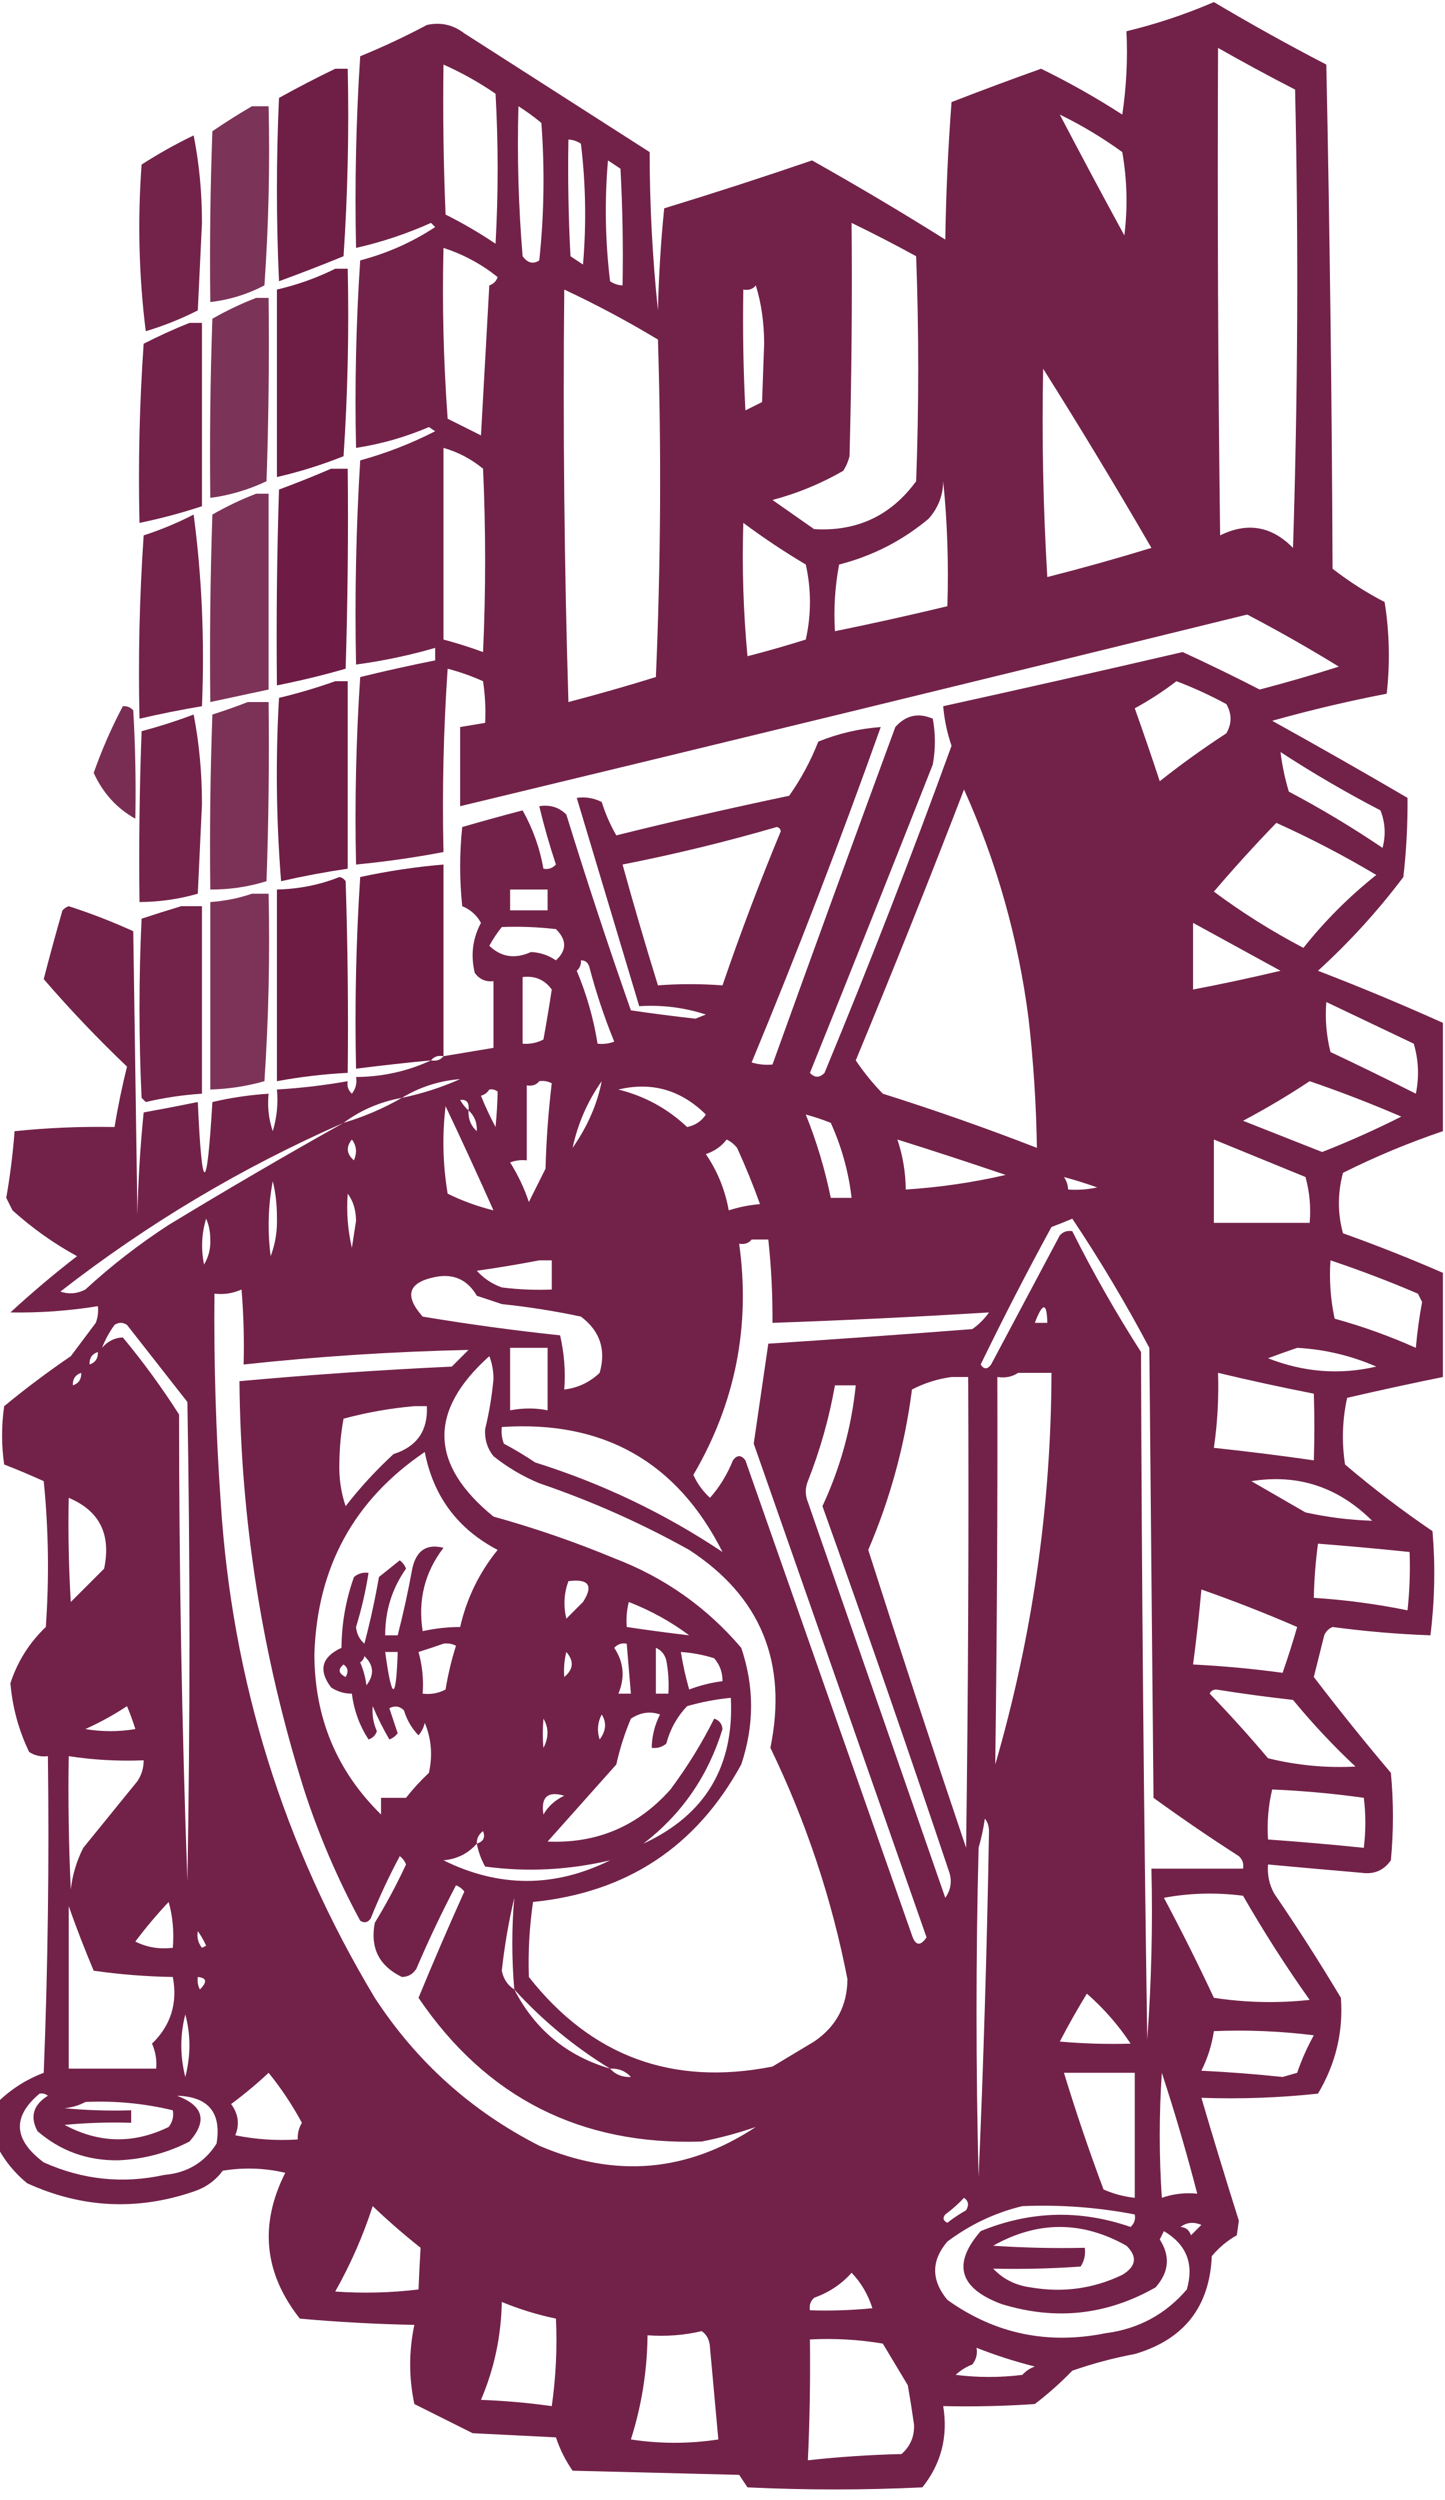 <?xml version="1.0" encoding="UTF-8"?>
<!DOCTYPE svg PUBLIC "-//W3C//DTD SVG 1.1//EN" "http://www.w3.org/Graphics/SVG/1.1/DTD/svg11.dtd">
<svg xmlns="http://www.w3.org/2000/svg" version="1.1" width="347px" height="600px" style="shape-rendering:geometricPrecision; text-rendering:geometricPrecision; image-rendering:optimizeQuality; fill-rule:evenodd; clip-rule:evenodd" xmlns:xlink="http://www.w3.org/1999/xlink">
<g><path style="opacity:0.944" fill="#6a163f" d="M 346.5,245.5 C 346.5,254.167 346.5,262.833 346.5,271.5C 338.292,274.269 330.292,277.602 322.5,281.5C 321.198,286.385 321.198,291.218 322.5,296C 330.628,298.899 338.628,302.066 346.5,305.5C 346.5,313.833 346.5,322.167 346.5,330.5C 338.841,332.056 331.175,333.722 323.5,335.5C 322.337,340.802 322.171,346.136 323,351.5C 329.716,357.217 336.716,362.55 344,367.5C 344.705,375.861 344.538,384.194 343.5,392.5C 335.625,392.215 327.792,391.548 320,390.5C 319.055,390.905 318.388,391.572 318,392.5C 317.167,395.833 316.333,399.167 315.5,402.5C 321.445,410.285 327.611,417.952 334,425.5C 334.667,432.5 334.667,439.5 334,446.5C 332.314,448.919 329.981,449.919 327,449.5C 319.487,448.856 311.987,448.19 304.5,447.5C 304.298,449.989 304.798,452.323 306,454.5C 311.583,462.664 316.916,470.997 322,479.5C 322.595,487.676 320.762,495.343 316.5,502.5C 307.19,503.498 297.857,503.832 288.5,503.5C 291.4,513.366 294.4,523.2 297.5,533C 297.333,534.167 297.167,535.333 297,536.5C 294.708,537.79 292.708,539.457 291,541.5C 290.472,553.703 284.305,561.536 272.5,565C 267.385,565.955 262.385,567.289 257.5,569C 254.688,571.901 251.688,574.568 248.5,577C 241.174,577.5 233.841,577.666 226.5,577.5C 227.694,584.812 226.027,591.312 221.5,597C 207.5,597.667 193.5,597.667 179.5,597C 178.833,596 178.167,595 177.5,594C 164.167,593.667 150.833,593.333 137.5,593C 135.789,590.544 134.456,587.877 133.5,585C 126.833,584.667 120.167,584.333 113.5,584C 108.864,581.682 104.198,579.349 99.5,577C 98.167,570.667 98.167,564.333 99.5,558C 90.256,557.819 81.089,557.319 72,556.5C 63.397,545.599 62.23,533.933 68.5,521.5C 63.533,520.338 58.533,520.171 53.5,521C 51.695,523.403 49.362,525.07 46.5,526C 32.931,530.642 19.597,529.975 6.5,524C 3.546,521.559 1.213,518.725 -0.5,515.5C -0.5,511.833 -0.5,508.167 -0.5,504.5C 2.664,501.416 6.33,499.082 10.5,497.5C 11.5,472.175 11.833,446.842 11.5,421.5C 9.856,421.714 8.356,421.38 7,420.5C 4.492,415.303 2.992,409.803 2.5,404C 4.184,398.804 7.017,394.304 11,390.5C 11.832,378.819 11.666,367.152 10.5,355.5C 7.357,354.065 4.19,352.732 1,351.5C 0.333,346.833 0.333,342.167 1,337.5C 6.154,333.257 11.488,329.257 17,325.5C 19,322.833 21,320.167 23,317.5C 23.49,316.207 23.657,314.873 23.5,313.5C 16.53,314.627 9.53,315.127 2.5,315C 7.648,310.262 12.981,305.762 18.5,301.5C 12.928,298.459 7.762,294.792 3,290.5C 2.5,289.5 2,288.5 1.5,287.5C 2.429,282.213 3.096,276.879 3.5,271.5C 11.471,270.677 19.471,270.344 27.5,270.5C 28.313,265.601 29.313,260.768 30.5,256C 23.456,249.291 16.789,242.291 10.5,235C 11.922,229.478 13.422,223.978 15,218.5C 15.414,218.043 15.914,217.709 16.5,217.5C 21.801,219.211 26.968,221.211 32,223.5C 32.333,246.167 32.667,268.833 33,291.5C 33.183,283.255 33.683,275.088 34.5,267C 38.858,266.212 43.191,265.378 47.5,264.5C 48.51,286.991 49.676,286.991 51,264.5C 55.409,263.469 59.909,262.802 64.5,262.5C 64.183,265.572 64.516,268.572 65.5,271.5C 66.487,268.232 66.82,264.898 66.5,261.5C 72.208,261.16 77.875,260.493 83.5,259.5C 83.281,260.675 83.614,261.675 84.5,262.5C 85.429,261.311 85.762,259.978 85.5,258.5C 91.903,258.439 97.903,257.106 103.5,254.5C 104.791,254.737 105.791,254.404 106.5,253.5C 110.5,252.833 114.5,252.167 118.5,251.5C 118.5,246.167 118.5,240.833 118.5,235.5C 116.61,235.703 115.11,235.037 114,233.5C 112.992,229.229 113.492,225.229 115.5,221.5C 114.472,219.639 112.972,218.305 111,217.5C 110.333,211.167 110.333,204.833 111,198.5C 115.792,197.107 120.625,195.773 125.5,194.5C 127.963,198.889 129.629,203.555 130.5,208.5C 131.675,208.719 132.675,208.386 133.5,207.5C 131.959,202.879 130.626,198.212 129.5,193.5C 132.079,193.083 134.246,193.75 136,195.5C 140.873,211.286 146.04,226.953 151.5,242.5C 156.637,243.248 161.803,243.915 167,244.5C 167.833,244.167 168.667,243.833 169.5,243.5C 164.312,241.816 158.978,241.149 153.5,241.5C 148.489,224.818 143.489,208.151 138.5,191.5C 140.604,191.201 142.604,191.534 144.5,192.5C 145.383,195.325 146.55,197.992 148,200.5C 161.739,197.084 175.573,193.918 189.5,191C 192.336,186.998 194.67,182.664 196.5,178C 201.318,176.045 206.318,174.879 211.5,174.5C 201.862,201.578 191.529,228.411 180.5,255C 182.134,255.494 183.801,255.66 185.5,255.5C 195.221,228.508 205.054,201.508 215,174.5C 217.519,171.663 220.519,170.996 224,172.5C 224.667,176.167 224.667,179.833 224,183.5C 214.265,208.206 204.431,232.873 194.5,257.5C 195.651,258.731 196.817,258.731 198,257.5C 208.758,231.558 218.925,205.392 228.5,179C 227.434,175.906 226.768,172.74 226.5,169.5C 245.672,165.278 264.839,160.945 284,156.5C 290.221,159.36 296.387,162.36 302.5,165.5C 308.94,163.809 315.273,161.976 321.5,160C 314.292,155.564 306.958,151.397 299.5,147.5C 236.513,162.997 173.513,178.33 110.5,193.5C 110.5,187.167 110.5,180.833 110.5,174.5C 112.5,174.167 114.5,173.833 116.5,173.5C 116.665,170.15 116.498,166.817 116,163.5C 113.264,162.273 110.431,161.273 107.5,160.5C 106.501,175.152 106.167,189.818 106.5,204.5C 99.549,205.825 92.549,206.825 85.5,207.5C 85.167,192.485 85.501,177.485 86.5,162.5C 92.482,161.037 98.482,159.704 104.5,158.5C 104.5,157.5 104.5,156.5 104.5,155.5C 98.269,157.308 91.936,158.641 85.5,159.5C 85.167,143.153 85.501,126.82 86.5,110.5C 92.778,108.769 98.778,106.436 104.5,103.5C 104,103.167 103.5,102.833 103,102.5C 97.348,104.916 91.514,106.583 85.5,107.5C 85.167,92.485 85.501,77.485 86.5,62.5C 93.024,60.779 99.024,58.113 104.5,54.5C 104.167,54.167 103.833,53.833 103.5,53.5C 97.669,56.11 91.669,58.11 85.5,59.5C 85.167,44.152 85.501,28.819 86.5,13.5C 91.954,11.273 97.287,8.773 102.5,6C 105.783,5.257 108.783,5.924 111.5,8C 126.333,17.5 141.167,27 156,36.5C 156.019,49.322 156.686,61.989 158,74.5C 158.183,66.255 158.683,58.088 159.5,50C 171.406,46.364 183.24,42.531 195,38.5C 205.816,44.575 216.482,50.908 227,57.5C 227.168,46.485 227.668,35.485 228.5,24.5C 235.628,21.735 242.795,19.068 250,16.5C 256.727,19.78 263.227,23.447 269.5,27.5C 270.497,20.866 270.83,14.2 270.5,7.5C 277.686,5.771 284.686,3.438 291.5,0.5C 300.371,5.768 309.371,10.768 318.5,15.5C 319.333,55.829 319.833,96.162 320,136.5C 323.912,139.541 328.079,142.208 332.5,144.5C 333.665,151.811 333.831,159.144 333,166.5C 323.779,168.279 314.612,170.446 305.5,173C 316.383,179.026 327.216,185.193 338,191.5C 338.057,197.828 337.723,204.161 337,210.5C 330.905,218.599 324.072,226.099 316.5,233C 326.581,236.871 336.581,241.038 346.5,245.5 Z M 292.5,11.5 C 298.592,14.963 304.758,18.296 311,21.5C 311.833,58.171 311.667,94.838 310.5,131.5C 305.36,126.266 299.527,125.266 293,128.5C 292.5,89.501 292.333,50.501 292.5,11.5 Z M 106.5,15.5 C 110.855,17.429 115.021,19.762 119,22.5C 119.667,34.5 119.667,46.5 119,58.5C 115.164,55.914 111.164,53.581 107,51.5C 106.5,39.505 106.333,27.505 106.5,15.5 Z M 124.5,25.5 C 126.392,26.702 128.226,28.035 130,29.5C 130.832,40.515 130.666,51.515 129.5,62.5C 128.038,63.471 126.705,63.138 125.5,61.5C 124.501,49.519 124.168,37.519 124.5,25.5 Z M 254.5,27.5 C 259.724,30.043 264.724,33.043 269.5,36.5C 270.664,43.142 270.831,49.809 270,56.5C 264.734,46.853 259.567,37.186 254.5,27.5 Z M 136.5,33.5 C 137.583,33.539 138.583,33.873 139.5,34.5C 140.665,44.15 140.832,53.816 140,63.5C 139,62.833 138,62.167 137,61.5C 136.5,52.173 136.334,42.839 136.5,33.5 Z M 149.5,68.5 C 148.417,68.461 147.417,68.127 146.5,67.5C 145.335,57.85 145.168,48.184 146,38.5C 147,39.167 148,39.833 149,40.5C 149.5,49.827 149.666,59.161 149.5,68.5 Z M 204.5,53.5 C 209.692,56.013 214.858,58.68 220,61.5C 220.667,79.5 220.667,97.5 220,115.5C 213.959,123.77 205.792,127.603 195.5,127C 192.167,124.667 188.833,122.333 185.5,120C 191.468,118.423 197.135,116.09 202.5,113C 203.191,111.933 203.691,110.766 204,109.5C 204.5,90.836 204.667,72.17 204.5,53.5 Z M 106.5,59.5 C 111.292,61.062 115.626,63.395 119.5,66.5C 119.167,67.5 118.5,68.167 117.5,68.5C 116.833,80.5 116.167,92.5 115.5,104.5C 112.833,103.167 110.167,101.833 107.5,100.5C 106.501,86.85 106.167,73.183 106.5,59.5 Z M 181.5,68.5 C 182.827,72.782 183.493,77.449 183.5,82.5C 183.333,87.167 183.167,91.833 183,96.5C 181.667,97.167 180.333,97.833 179,98.5C 178.5,88.839 178.334,79.172 178.5,69.5C 179.791,69.737 180.791,69.404 181.5,68.5 Z M 135.5,69.5 C 143.184,73.093 150.684,77.093 158,81.5C 158.833,108.506 158.667,135.506 157.5,162.5C 150.545,164.655 143.545,166.655 136.5,168.5C 135.5,135.507 135.167,102.507 135.5,69.5 Z M 250.5,88.5 C 259.392,102.604 268.059,116.937 276.5,131.5C 268.225,134.036 259.892,136.369 251.5,138.5C 250.501,121.847 250.167,105.18 250.5,88.5 Z M 106.5,107.5 C 110.008,108.504 113.174,110.171 116,112.5C 116.667,127.167 116.667,141.833 116,156.5C 112.878,155.355 109.711,154.355 106.5,153.5C 106.5,138.167 106.5,122.833 106.5,107.5 Z M 226.5,115.5 C 227.494,125.319 227.827,135.319 227.5,145.5C 218.534,147.658 209.534,149.658 200.5,151.5C 200.172,146.125 200.505,140.792 201.5,135.5C 209.543,133.438 216.709,129.771 223,124.5C 225.287,121.928 226.453,118.928 226.5,115.5 Z M 178.5,125.5 C 183.299,129.071 188.299,132.405 193.5,135.5C 194.833,141.5 194.833,147.5 193.5,153.5C 188.871,154.959 184.204,156.293 179.5,157.5C 178.501,146.854 178.168,136.187 178.5,125.5 Z M 282.5,163.5 C 286.598,165.048 290.598,166.881 294.5,169C 295.833,171.333 295.833,173.667 294.5,176C 288.99,179.588 283.657,183.422 278.5,187.5C 276.583,181.682 274.583,175.849 272.5,170C 276.069,168.058 279.402,165.892 282.5,163.5 Z M 307.5,180.5 C 315.223,185.538 323.223,190.205 331.5,194.5C 332.655,197.446 332.821,200.446 332,203.5C 324.762,198.602 317.262,194.102 309.5,190C 308.568,186.915 307.901,183.748 307.5,180.5 Z M 231.5,189.5 C 239.365,206.945 244.531,225.279 247,244.5C 248.176,254.834 248.843,265.167 249,275.5C 236.834,270.778 224.501,266.444 212,262.5C 209.602,260.049 207.436,257.382 205.5,254.5C 214.463,232.914 223.129,211.247 231.5,189.5 Z M 306.5,197.5 C 314.685,201.183 322.685,205.349 330.5,210C 323.973,215.194 318.14,221.027 313,227.5C 305.457,223.548 298.29,219.048 291.5,214C 296.324,208.342 301.324,202.842 306.5,197.5 Z M 186.5,198.5 C 187.043,198.56 187.376,198.893 187.5,199.5C 182.43,211.713 177.764,224.047 173.5,236.5C 168.232,236.113 163.066,236.113 158,236.5C 155.008,226.864 152.175,217.198 149.5,207.5C 162.074,205.024 174.407,202.024 186.5,198.5 Z M 122.5,213.5 C 125.5,213.5 128.5,213.5 131.5,213.5C 131.5,215.167 131.5,216.833 131.5,218.5C 128.5,218.5 125.5,218.5 122.5,218.5C 122.5,216.833 122.5,215.167 122.5,213.5 Z M 286.5,221.5 C 293.473,225.321 300.473,229.154 307.5,233C 300.527,234.66 293.527,236.16 286.5,237.5C 286.5,232.167 286.5,226.833 286.5,221.5 Z M 120.5,222.5 C 124.846,222.334 129.179,222.501 133.5,223C 136.128,225.585 136.128,228.085 133.5,230.5C 131.689,229.261 129.689,228.594 127.5,228.5C 123.677,230.233 120.343,229.733 117.5,227C 118.386,225.385 119.386,223.885 120.5,222.5 Z M 139.5,230.5 C 140.497,230.47 141.164,230.97 141.5,232C 143.107,238.153 145.107,244.153 147.5,250C 146.207,250.49 144.873,250.657 143.5,250.5C 142.532,244.462 140.866,238.629 138.5,233C 139.252,232.329 139.586,231.496 139.5,230.5 Z M 125.5,234.5 C 128.463,234.151 130.796,235.151 132.5,237.5C 131.893,241.489 131.227,245.489 130.5,249.5C 128.929,250.309 127.262,250.643 125.5,250.5C 125.5,245.167 125.5,239.833 125.5,234.5 Z M 318.5,240.5 C 325.47,243.827 332.47,247.161 339.5,250.5C 340.66,254.459 340.827,258.459 340,262.5C 333.193,259.067 326.359,255.734 319.5,252.5C 318.509,248.555 318.176,244.555 318.5,240.5 Z M 96.5,263.5 C 100.79,260.903 105.457,259.403 110.5,259C 105.98,261.007 101.313,262.507 96.5,263.5 Z M 129.5,259.5 C 130.552,259.351 131.552,259.517 132.5,260C 131.686,266.753 131.186,273.586 131,280.5C 129.66,283.202 128.327,285.869 127,288.5C 125.882,285.145 124.382,281.978 122.5,279C 123.793,278.51 125.127,278.343 126.5,278.5C 126.5,272.5 126.5,266.5 126.5,260.5C 127.791,260.737 128.791,260.404 129.5,259.5 Z M 137.5,275.5 C 138.769,269.636 141.102,264.302 144.5,259.5C 143.396,265.071 141.063,270.404 137.5,275.5 Z M 314.5,259.5 C 321.913,262.036 329.246,264.869 336.5,268C 330.326,271.117 323.993,273.95 317.5,276.5C 311.167,274 304.833,271.5 298.5,269C 304.062,266.059 309.395,262.892 314.5,259.5 Z M 148.5,261.5 C 156.508,259.588 163.508,261.588 169.5,267.5C 168.451,269.112 166.951,270.112 165,270.5C 160.299,266.066 154.799,263.066 148.5,261.5 Z M 117.5,261.5 C 118.239,261.369 118.906,261.536 119.5,262C 119.455,264.636 119.288,267.47 119,270.5C 117.688,268.045 116.522,265.545 115.5,263C 116.416,262.722 117.082,262.222 117.5,261.5 Z M 96.5,263.5 C 92.123,266.018 87.456,268.018 82.5,269.5C 86.644,266.432 91.311,264.432 96.5,263.5 Z M 112.5,266.5 C 111.733,265.828 111.066,264.995 110.5,264C 112.061,263.812 112.728,264.645 112.5,266.5 Z M 118.5,290.5 C 114.716,289.571 111.049,288.238 107.5,286.5C 106.336,279.524 106.169,272.524 107,265.5C 110.928,273.781 114.761,282.114 118.5,290.5 Z M 112.5,266.5 C 113.931,267.78 114.598,269.447 114.5,271.5C 113.069,270.22 112.402,268.553 112.5,266.5 Z M 193.5,267.5 C 195.505,268.039 197.505,268.705 199.5,269.5C 202.102,275.242 203.769,281.242 204.5,287.5C 202.833,287.5 201.167,287.5 199.5,287.5C 198.103,280.644 196.103,273.977 193.5,267.5 Z M 82.5,269.5 C 68.431,277.374 54.431,285.541 40.5,294C 33.38,298.624 26.714,303.791 20.5,309.5C 18.567,310.52 16.567,310.687 14.5,310C 35.448,293.69 58.114,280.19 82.5,269.5 Z M 84.5,273.5 C 85.613,274.946 85.78,276.613 85,278.5C 83.212,276.977 83.045,275.31 84.5,273.5 Z M 174.5,273.5 C 175.458,273.953 176.292,274.619 177,275.5C 179.033,279.937 180.867,284.437 182.5,289C 179.905,289.226 177.405,289.726 175,290.5C 174.113,285.567 172.28,281.067 169.5,277C 171.584,276.303 173.251,275.136 174.5,273.5 Z M 215.5,273.5 C 224.164,276.221 232.831,279.055 241.5,282C 233.623,283.819 225.623,284.985 217.5,285.5C 217.47,281.382 216.803,277.382 215.5,273.5 Z M 291.5,273.5 C 298.808,276.485 306.141,279.485 313.5,282.5C 314.489,286.107 314.823,289.774 314.5,293.5C 306.833,293.5 299.167,293.5 291.5,293.5C 291.5,286.833 291.5,280.167 291.5,273.5 Z M 255.5,282.5 C 258.179,283.226 260.846,284.059 263.5,285C 261.19,285.497 258.857,285.663 256.5,285.5C 256.443,284.391 256.11,283.391 255.5,282.5 Z M 65.5,283.5 C 66.164,286.146 66.498,288.979 66.5,292C 66.625,295.355 66.125,298.522 65,301.5C 64.212,295.418 64.379,289.418 65.5,283.5 Z M 83.5,286.5 C 84.8,288.223 85.467,290.39 85.5,293C 85.167,295.167 84.833,297.333 84.5,299.5C 83.508,295.217 83.174,290.884 83.5,286.5 Z M 49.5,292.5 C 50.16,293.964 50.493,295.631 50.5,297.5C 50.588,299.712 50.088,301.712 49,303.5C 48.245,299.745 48.411,296.078 49.5,292.5 Z M 257.5,292.5 C 264.144,302.439 270.311,312.772 276,323.5C 276.333,359.5 276.667,395.5 277,431.5C 283.696,436.362 290.53,441.029 297.5,445.5C 298.386,446.325 298.719,447.325 298.5,448.5C 291.167,448.5 283.833,448.5 276.5,448.5C 276.833,462.183 276.499,475.85 275.5,489.5C 274.667,434.503 274.167,379.503 274,324.5C 267.951,315.06 262.451,305.394 257.5,295.5C 256.325,295.281 255.325,295.614 254.5,296.5C 248.97,306.896 243.47,317.23 238,327.5C 237.107,328.711 236.274,328.711 235.5,327.5C 240.896,316.375 246.563,305.375 252.5,294.5C 254.291,293.83 255.958,293.163 257.5,292.5 Z M 180.5,297.5 C 181.833,297.5 183.167,297.5 184.5,297.5C 185.212,304.143 185.546,310.809 185.5,317.5C 202.866,316.902 220.2,316.069 237.5,315C 236.386,316.57 235.053,317.903 233.5,319C 217.168,320.262 200.835,321.428 184.5,322.5C 183.314,330.553 182.148,338.553 181,346.5C 194.835,386.006 208.668,425.506 222.5,465C 221,467.167 219.833,467 219,464.5C 205.66,426.49 192.327,388.49 179,350.5C 178,349.167 177,349.167 176,350.5C 174.654,353.87 172.821,356.87 170.5,359.5C 168.806,357.953 167.473,356.12 166.5,354C 176.593,336.793 180.259,318.293 177.5,298.5C 178.791,298.737 179.791,298.404 180.5,297.5 Z M 129.5,302.5 C 130.5,302.5 131.5,302.5 132.5,302.5C 132.5,304.833 132.5,307.167 132.5,309.5C 128.486,309.666 124.486,309.499 120.5,309C 118.156,308.163 116.156,306.829 114.5,305C 119.661,304.268 124.661,303.434 129.5,302.5 Z M 319.5,302.5 C 326.585,304.873 333.585,307.54 340.5,310.5C 340.833,311.167 341.167,311.833 341.5,312.5C 340.818,316.138 340.318,319.805 340,323.5C 333.696,320.676 327.196,318.343 320.5,316.5C 319.507,311.88 319.173,307.214 319.5,302.5 Z M 104.5,306.5 C 108.91,305.623 112.243,307.123 114.5,311C 116.5,311.667 118.5,312.333 120.5,313C 126.923,313.673 133.256,314.673 139.5,316C 144.081,319.438 145.581,323.938 144,329.5C 141.603,331.782 138.769,333.116 135.5,333.5C 135.826,329.116 135.492,324.783 134.5,320.5C 123.464,319.33 112.464,317.83 101.5,316C 97.012,310.966 98.012,307.799 104.5,306.5 Z M 181.5,510.5 C 165.073,521.342 147.74,522.842 129.5,515C 113.196,506.698 100.03,494.865 90,479.5C 68.041,442.948 55.707,403.281 53,360.5C 51.844,343.853 51.344,327.186 51.5,310.5C 53.792,310.756 55.959,310.423 58,309.5C 58.499,315.491 58.666,321.491 58.5,327.5C 76.454,325.559 94.454,324.393 112.5,324C 111.167,325.333 109.833,326.667 108.5,328C 91.463,328.794 74.463,329.961 57.5,331.5C 57.797,364.949 62.964,397.615 73,429.5C 76.545,440.421 81.045,450.921 86.5,461C 87.449,461.617 88.282,461.451 89,460.5C 91.06,455.38 93.393,450.38 96,445.5C 96.692,446.025 97.192,446.692 97.5,447.5C 95.254,452.326 92.754,456.992 90,461.5C 88.853,467.512 91.019,471.846 96.5,474.5C 98.029,474.471 99.196,473.804 100,472.5C 102.91,465.681 106.077,459.015 109.5,452.5C 110.308,452.808 110.975,453.308 111.5,454C 107.704,462.427 104.038,470.927 100.5,479.5C 116.732,503.45 139.399,514.95 168.5,514C 172.943,513.128 177.276,511.962 181.5,510.5 Z M 248.5,317.5 C 250.394,312.537 251.394,312.537 251.5,317.5C 250.5,317.5 249.5,317.5 248.5,317.5 Z M 24.5,323.5 C 25.242,321.574 26.242,319.741 27.5,318C 28.5,317.333 29.5,317.333 30.5,318C 35.333,324.167 40.167,330.333 45,336.5C 45.667,374.833 45.667,413.167 45,451.5C 43.673,414.311 43.006,376.977 43,339.5C 38.887,333.053 34.387,326.886 29.5,321C 27.565,321.058 25.898,321.891 24.5,323.5 Z M 122.5,323.5 C 125.5,323.5 128.5,323.5 131.5,323.5C 131.5,328.5 131.5,333.5 131.5,338.5C 128.654,337.905 125.654,337.905 122.5,338.5C 122.5,333.5 122.5,328.5 122.5,323.5 Z M 311.5,323.5 C 318.076,323.856 324.41,325.356 330.5,328C 321.753,330.032 313.087,329.365 304.5,326C 306.927,325.098 309.26,324.264 311.5,323.5 Z M 23.5,324.5 C 23.573,326.027 22.906,327.027 21.5,327.5C 21.427,325.973 22.094,324.973 23.5,324.5 Z M 117.5,325.5 C 118.161,327.134 118.494,328.967 118.5,331C 118.132,335.062 117.465,339.062 116.5,343C 116.34,345.47 117.007,347.636 118.5,349.5C 121.837,352.171 125.504,354.337 129.5,356C 142.002,360.252 154.002,365.585 165.5,372C 182.688,383.188 189.188,399.021 185,419.5C 193.568,437.203 199.734,455.703 203.5,475C 203.465,481.404 200.798,486.404 195.5,490C 192.167,492 188.833,494 185.5,496C 161.511,500.745 142.011,493.578 127,474.5C 126.8,468.493 127.133,462.493 128,456.5C 150.542,454.24 167.209,443.24 178,423.5C 181.151,414.111 181.151,404.777 178,395.5C 169.716,385.765 159.549,378.598 147.5,374C 138.047,370.071 128.38,366.738 118.5,364C 103.141,351.488 102.808,338.655 117.5,325.5 Z M 19.5,329.5 C 19.573,331.027 18.906,332.027 17.5,332.5C 17.427,330.973 18.094,329.973 19.5,329.5 Z M 244.5,329.5 C 247.167,329.5 249.833,329.5 252.5,329.5C 252.41,361.485 247.91,392.819 239,423.5C 239.41,392.517 239.577,361.517 239.5,330.5C 241.415,330.784 243.081,330.451 244.5,329.5 Z M 292.5,329.5 C 300.142,331.327 307.809,332.994 315.5,334.5C 315.674,339.964 315.674,345.298 315.5,350.5C 307.53,349.355 299.53,348.355 291.5,347.5C 292.363,341.545 292.697,335.545 292.5,329.5 Z M 228.5,330.5 C 229.833,330.5 231.167,330.5 232.5,330.5C 232.667,368.168 232.5,405.835 232,443.5C 223.964,419.727 216.131,395.893 208.5,372C 213.788,359.682 217.288,346.848 219,333.5C 222.019,331.943 225.186,330.943 228.5,330.5 Z M 200.5,332.5 C 202.167,332.5 203.833,332.5 205.5,332.5C 204.464,342.609 201.797,352.276 197.5,361.5C 207.966,390.732 218.133,420.065 228,449.5C 228.635,451.635 228.301,453.635 227,455.5C 216.007,423.855 205.007,392.189 194,360.5C 193.333,358.833 193.333,357.167 194,355.5C 196.947,348.042 199.114,340.375 200.5,332.5 Z M 99.5,337.5 C 100.5,337.5 101.5,337.5 102.5,337.5C 102.792,343.377 100.125,347.21 94.5,349C 90.298,352.867 86.465,357.033 83,361.5C 81.87,358.184 81.37,354.684 81.5,351C 81.537,347.447 81.87,343.947 82.5,340.5C 88.164,338.985 93.831,337.985 99.5,337.5 Z M 173.5,372.5 C 159.591,363.214 144.591,356.047 128.5,351C 126.083,349.374 123.583,347.874 121,346.5C 120.51,345.207 120.343,343.873 120.5,342.5C 144.925,340.872 162.592,350.872 173.5,372.5 Z M 89.5,409.5 C 90.629,412.185 91.962,414.852 93.5,417.5C 94.308,417.192 94.975,416.692 95.5,416C 94.833,414 94.167,412 93.5,410C 94.784,409.316 95.951,409.483 97,410.5C 97.712,412.847 98.879,414.847 100.5,416.5C 101.251,415.624 101.751,414.624 102,413.5C 103.588,417.309 103.922,421.309 103,425.5C 100.961,427.418 99.127,429.418 97.5,431.5C 95.5,431.5 93.5,431.5 91.5,431.5C 91.5,432.833 91.5,434.167 91.5,435.5C 80.84,425.056 75.507,412.222 75.5,397C 76.153,376.183 84.986,360.017 102,348.5C 104.069,359.137 109.902,366.97 119.5,372C 115.066,377.467 112.066,383.634 110.5,390.5C 107.455,390.508 104.455,390.841 101.5,391.5C 100.331,384.028 101.998,377.361 106.5,371.5C 102.469,370.451 99.969,372.118 99,376.5C 98.021,381.895 96.855,387.228 95.5,392.5C 94.5,392.5 93.5,392.5 92.5,392.5C 92.478,386.599 94.145,381.266 97.5,376.5C 97.192,375.692 96.692,375.025 96,374.5C 94.333,375.833 92.667,377.167 91,378.5C 90.064,383.895 88.897,389.228 87.5,394.5C 86.304,393.441 85.637,392.107 85.5,390.5C 86.821,386.208 87.821,381.875 88.5,377.5C 87.178,377.33 86.011,377.663 85,378.5C 83.046,383.983 82.046,389.649 82,395.5C 77.228,397.704 76.395,400.87 79.5,405C 81.025,406.009 82.692,406.509 84.5,406.5C 84.987,410.474 86.32,414.141 88.5,417.5C 89.5,417.167 90.167,416.5 90.5,415.5C 89.652,413.591 89.318,411.591 89.5,409.5 Z M 300.5,355.5 C 311.653,353.711 321.32,356.878 329.5,365C 324.162,364.833 318.829,364.166 313.5,363C 309.139,360.488 304.806,357.988 300.5,355.5 Z M 16.5,359.5 C 23.901,362.597 26.735,368.264 25,376.5C 22.333,379.167 19.667,381.833 17,384.5C 16.5,376.173 16.334,367.84 16.5,359.5 Z M 316.5,370.5 C 323.85,371.072 331.183,371.739 338.5,372.5C 338.666,377.179 338.499,381.845 338,386.5C 330.606,384.992 323.106,383.992 315.5,383.5C 315.586,379.143 315.92,374.81 316.5,370.5 Z M 136.5,379.5 C 141.392,378.876 142.558,380.542 140,384.5C 138.667,385.833 137.333,387.167 136,388.5C 135.264,385.408 135.431,382.408 136.5,379.5 Z M 288.5,381.5 C 296.266,384.215 303.932,387.215 311.5,390.5C 310.436,394.192 309.269,397.859 308,401.5C 300.91,400.528 293.744,399.862 286.5,399.5C 287.297,393.516 287.963,387.516 288.5,381.5 Z M 165.5,392.5 C 160.485,391.915 155.485,391.248 150.5,390.5C 150.338,388.473 150.505,386.473 151,384.5C 156.266,386.546 161.099,389.213 165.5,392.5 Z M 106.5,394.5 C 107.552,394.351 108.552,394.517 109.5,395C 108.418,398.405 107.584,401.905 107,405.5C 105.301,406.406 103.467,406.739 101.5,406.5C 101.751,403.091 101.417,399.758 100.5,396.5C 102.631,395.831 104.631,395.165 106.5,394.5 Z M 148.5,406.5 C 150.132,402.604 149.798,398.937 147.5,395.5C 148.325,394.614 149.325,394.281 150.5,394.5C 150.833,398.5 151.167,402.5 151.5,406.5C 150.5,406.5 149.5,406.5 148.5,406.5 Z M 157.5,395.5 C 158.79,396.058 159.623,397.058 160,398.5C 160.497,401.146 160.664,403.813 160.5,406.5C 159.5,406.5 158.5,406.5 157.5,406.5C 157.5,402.833 157.5,399.167 157.5,395.5 Z M 92.5,396.5 C 93.5,396.5 94.5,396.5 95.5,396.5C 95.121,408.39 94.121,408.39 92.5,396.5 Z M 135.5,402.5 C 135.338,400.473 135.505,398.473 136,396.5C 137.888,398.67 137.721,400.67 135.5,402.5 Z M 163.5,396.5 C 166.216,396.678 168.883,397.178 171.5,398C 172.861,399.584 173.528,401.418 173.5,403.5C 170.762,403.851 168.096,404.518 165.5,405.5C 164.647,402.522 163.981,399.522 163.5,396.5 Z M 87.5,397.5 C 89.767,399.633 89.934,401.966 88,404.5C 87.749,402.567 87.249,400.734 86.5,399C 87.056,398.617 87.389,398.117 87.5,397.5 Z M 82.5,399.5 C 83.573,400.251 83.74,401.251 83,402.5C 81.272,401.648 81.105,400.648 82.5,399.5 Z M 290.5,406.5 C 290.735,405.903 291.235,405.57 292,405.5C 298.137,406.478 304.304,407.312 310.5,408C 315.133,413.635 320.133,418.968 325.5,424C 318.423,424.371 311.423,423.704 304.5,422C 299.968,416.638 295.301,411.472 290.5,406.5 Z M 154.5,442.5 C 163.712,435.433 170.045,426.266 173.5,415C 173.387,413.72 172.72,412.887 171.5,412.5C 168.529,418.433 165.029,424.099 161,429.5C 153.149,438.339 143.316,442.506 131.5,442C 137.057,435.782 142.557,429.615 148,423.5C 148.847,419.682 150.014,416.016 151.5,412.5C 153.796,410.997 156.129,410.663 158.5,411.5C 157.215,414.021 156.548,416.687 156.5,419.5C 157.822,419.67 158.989,419.337 160,418.5C 160.925,415.029 162.592,412.029 165,409.5C 168.447,408.511 171.947,407.844 175.5,407.5C 176.331,423.976 169.331,435.642 154.5,442.5 Z M 30.5,409.5 C 31.224,411.218 31.891,413.052 32.5,415C 28.5,415.667 24.5,415.667 20.5,415C 24.056,413.392 27.389,411.559 30.5,409.5 Z M 144.5,411.5 C 145.709,413.435 145.542,415.435 144,417.5C 143.322,415.402 143.489,413.402 144.5,411.5 Z M 130.5,412.5 C 131.797,414.693 131.797,417.027 130.5,419.5C 130.295,417.448 130.295,415.114 130.5,412.5 Z M 16.5,421.5 C 22.441,422.413 28.441,422.746 34.5,422.5C 34.509,424.308 34.009,425.975 33,427.5C 28.667,432.833 24.333,438.167 20,443.5C 18.395,446.648 17.395,449.981 17,453.5C 16.5,442.839 16.334,432.172 16.5,421.5 Z M 305.5,429.5 C 312.885,429.811 320.219,430.478 327.5,431.5C 327.998,435.425 327.998,439.425 327.5,443.5C 319.846,442.713 312.179,442.047 304.5,441.5C 304.237,437.4 304.57,433.4 305.5,429.5 Z M 130.5,435.5 C 129.842,431.323 131.508,429.823 135.5,431C 133.313,432.025 131.646,433.525 130.5,435.5 Z M 236.5,436.5 C 237.147,437.274 237.48,438.274 237.5,439.5C 237.017,467.296 236.184,494.963 235,522.5C 234.333,496.167 234.333,469.833 235,443.5C 235.662,441.187 236.162,438.854 236.5,436.5 Z M 114.5,442.5 C 114.461,441.244 114.961,440.244 116,439.5C 116.585,440.998 116.085,441.998 114.5,442.5 Z M 114.5,442.5 C 114.869,444.441 115.536,446.275 116.5,448C 126.514,449.35 136.514,448.85 146.5,446.5C 133.175,453.094 119.841,453.094 106.5,446.5C 109.754,446.206 112.421,444.873 114.5,442.5 Z M 279.5,455.5 C 285.653,454.347 291.986,454.18 298.5,455C 303.439,463.601 308.772,471.935 314.5,480C 306.812,480.831 299.145,480.665 291.5,479.5C 287.672,471.308 283.672,463.308 279.5,455.5 Z M 123.5,477.5 C 121.899,476.481 120.899,474.981 120.5,473C 121.14,467.103 122.14,461.269 123.5,455.5C 122.864,462.696 122.864,470.029 123.5,477.5 Z M 40.5,456.5 C 41.482,459.962 41.815,463.629 41.5,467.5C 38.278,467.892 35.278,467.392 32.5,466C 35.002,462.667 37.668,459.501 40.5,456.5 Z M 16.5,457.5 C 18.309,462.639 20.309,467.806 22.5,473C 28.806,473.897 35.139,474.397 41.5,474.5C 42.684,480.816 41.017,486.149 36.5,490.5C 37.348,492.409 37.682,494.409 37.5,496.5C 30.5,496.5 23.5,496.5 16.5,496.5C 16.5,483.5 16.5,470.5 16.5,457.5 Z M 47.5,463.5 C 48.248,464.531 48.915,465.698 49.5,467C 49.167,467.167 48.833,467.333 48.5,467.5C 47.571,466.311 47.238,464.978 47.5,463.5 Z M 47.5,474.5 C 49.646,474.696 49.812,475.696 48,477.5C 47.517,476.552 47.35,475.552 47.5,474.5 Z M 123.5,477.5 C 130.268,484.936 137.935,491.269 146.5,496.5C 136.118,493.451 128.451,487.117 123.5,477.5 Z M 271.5,490.5 C 265.824,490.666 260.157,490.499 254.5,490C 256.54,486.086 258.707,482.252 261,478.5C 265.082,482.076 268.582,486.076 271.5,490.5 Z M 44.5,483.5 C 45.814,488.348 45.814,493.348 44.5,498.5C 43.221,493.449 43.221,488.449 44.5,483.5 Z M 291.5,487.5 C 299.528,487.169 307.528,487.502 315.5,488.5C 313.892,491.382 312.559,494.382 311.5,497.5C 310.333,497.833 309.167,498.167 308,498.5C 301.517,497.814 295.017,497.314 288.5,497C 290.002,493.995 291.002,490.829 291.5,487.5 Z M 146.5,496.5 C 148.553,496.402 150.22,497.069 151.5,498.5C 149.447,498.598 147.78,497.931 146.5,496.5 Z M 64.5,497.5 C 67.5,501.187 70.166,505.187 72.5,509.5C 71.754,510.736 71.421,512.07 71.5,513.5C 66.456,513.827 61.456,513.494 56.5,512.5C 57.58,509.874 57.246,507.374 55.5,505C 58.69,502.636 61.69,500.136 64.5,497.5 Z M 255.5,497.5 C 261.167,497.5 266.833,497.5 272.5,497.5C 272.5,507.5 272.5,517.5 272.5,527.5C 269.882,527.221 267.382,526.554 265,525.5C 261.54,516.251 258.373,506.918 255.5,497.5 Z M 287.5,526.5 C 284.552,526.223 281.719,526.556 279,527.5C 278.333,517.5 278.333,507.5 279,497.5C 282.144,507.096 284.977,516.763 287.5,526.5 Z M 9.5,502.5 C 10.239,502.369 10.906,502.536 11.5,503C 7.98,505.211 7.147,508.045 9,511.5C 14.551,516.296 21.051,518.63 28.5,518.5C 34.514,518.238 40.18,516.738 45.5,514C 49.858,509.055 48.858,505.389 42.5,503C 50.061,503.226 53.228,507.06 52,514.5C 49.124,519.023 44.957,521.523 39.5,522C 29.521,524.194 19.854,523.194 10.5,519C 3.22,513.547 2.887,508.047 9.5,502.5 Z M 20.5,504.5 C 27.615,504.174 34.615,504.841 41.5,506.5C 41.762,507.978 41.429,509.311 40.5,510.5C 32.095,514.607 23.762,514.44 15.5,510C 20.823,509.501 26.156,509.334 31.5,509.5C 31.5,508.5 31.5,507.5 31.5,506.5C 26.156,506.666 20.823,506.499 15.5,506C 17.382,505.802 19.048,505.302 20.5,504.5 Z M 231.5,527.5 C 232.573,528.251 232.74,529.251 232,530.5C 230.414,531.376 228.914,532.376 227.5,533.5C 226.479,532.998 226.312,532.332 227,531.5C 228.667,530.267 230.167,528.933 231.5,527.5 Z M 89.5,529.5 C 93.166,532.997 96.999,536.331 101,539.5C 100.799,542.777 100.632,546.111 100.5,549.5C 93.846,550.307 87.18,550.474 80.5,550C 84.186,543.477 87.186,536.643 89.5,529.5 Z M 245.5,529.5 C 254.601,529.119 263.601,529.786 272.5,531.5C 272.719,532.675 272.386,533.675 271.5,534.5C 259.368,530.292 247.368,530.626 235.5,535.5C 228.641,543.366 230.308,549.199 240.5,553C 253.465,557.003 265.798,555.67 277.5,549C 280.745,545.323 281.078,541.49 278.5,537.5C 278.833,536.833 279.167,536.167 279.5,535.5C 284.938,538.714 286.771,543.38 285,549.5C 279.862,555.486 273.362,558.986 265.5,560C 251.556,562.808 238.89,560.142 227.5,552C 223.59,547.261 223.59,542.594 227.5,538C 232.99,533.902 238.99,531.069 245.5,529.5 Z M 283.5,534.5 C 284.946,533.387 286.613,533.22 288.5,534C 287.667,534.833 286.833,535.667 286,536.5C 285.583,535.244 284.75,534.577 283.5,534.5 Z M 238.5,544.5 C 245.508,544.666 252.508,544.5 259.5,544C 260.38,542.644 260.714,541.144 260.5,539.5C 253.159,539.666 245.826,539.5 238.5,539C 249.167,533 259.833,533 270.5,539C 273.192,541.632 272.859,543.966 269.5,546C 262.533,549.334 255.2,550.334 247.5,549C 243.89,548.528 240.89,547.028 238.5,544.5 Z M 204.5,545.5 C 206.753,547.817 208.42,550.65 209.5,554C 204.511,554.499 199.511,554.666 194.5,554.5C 194.281,553.325 194.614,552.325 195.5,551.5C 199.083,550.22 202.083,548.22 204.5,545.5 Z M 120.5,552.5 C 124.702,554.234 129.035,555.567 133.5,556.5C 133.83,563.532 133.497,570.532 132.5,577.5C 126.885,576.711 121.218,576.211 115.5,576C 118.689,568.534 120.355,560.7 120.5,552.5 Z M 168.5,559.5 C 169.748,560.334 170.415,561.667 170.5,563.5C 171.167,570.843 171.834,578.177 172.5,585.5C 165.493,586.568 158.493,586.568 151.5,585.5C 154.078,577.404 155.412,569.07 155.5,560.5C 160.032,560.818 164.366,560.485 168.5,559.5 Z M 194.5,561.5 C 200.425,561.192 206.259,561.525 212,562.5C 214,565.833 216,569.167 218,572.5C 218.554,575.658 219.054,578.825 219.5,582C 219.592,584.814 218.592,587.147 216.5,589C 208.921,589.184 201.421,589.684 194,590.5C 194.446,580.917 194.613,571.25 194.5,561.5 Z M 234.5,563.5 C 239.061,565.298 243.728,566.798 248.5,568C 247.328,568.419 246.328,569.085 245.5,570C 240.167,570.667 234.833,570.667 229.5,570C 230.665,568.916 231.998,568.083 233.5,567.5C 234.429,566.311 234.762,564.978 234.5,563.5 Z"/></g>
<g><path style="opacity:0.964" fill="#6a1640" d="M 80.5,16.5 C 81.5,16.5 82.5,16.5 83.5,16.5C 83.833,31.515 83.499,46.515 82.5,61.5C 77.356,63.603 72.189,65.603 67,67.5C 66.333,52.833 66.333,38.167 67,23.5C 71.514,20.994 76.014,18.661 80.5,16.5 Z"/></g>
<g><path style="opacity:0.873" fill="#6a1640" d="M 60.5,25.5 C 61.833,25.5 63.167,25.5 64.5,25.5C 64.833,39.849 64.499,54.182 63.5,68.5C 59.4,70.645 55.067,71.978 50.5,72.5C 50.333,58.829 50.5,45.163 51,31.5C 54.147,29.35 57.313,27.35 60.5,25.5 Z"/></g>
<g><path style="opacity:0.939" fill="#6b163f" d="M 46.5,32.5 C 47.83,39.133 48.497,46.133 48.5,53.5C 48.167,60.5 47.833,67.5 47.5,74.5C 43.465,76.548 39.298,78.215 35,79.5C 33.354,66.321 33.021,52.988 34,39.5C 38.082,36.875 42.248,34.542 46.5,32.5 Z"/></g>
<g><path style="opacity:0.967" fill="#6a163f" d="M 80.5,64.5 C 81.5,64.5 82.5,64.5 83.5,64.5C 83.833,79.515 83.499,94.515 82.5,109.5C 77.275,111.575 71.942,113.242 66.5,114.5C 66.5,99.5 66.5,84.5 66.5,69.5C 71.438,68.354 76.105,66.687 80.5,64.5 Z"/></g>
<g><path style="opacity:0.873" fill="#6a1640" d="M 61.5,71.5 C 62.5,71.5 63.5,71.5 64.5,71.5C 64.667,86.171 64.5,100.837 64,115.5C 59.711,117.541 55.211,118.874 50.5,119.5C 50.333,105.163 50.5,90.829 51,76.5C 54.457,74.526 57.957,72.86 61.5,71.5 Z"/></g>
<g><path style="opacity:0.953" fill="#6b163f" d="M 45.5,77.5 C 46.5,77.5 47.5,77.5 48.5,77.5C 48.5,92.167 48.5,106.833 48.5,121.5C 43.58,123.126 38.58,124.459 33.5,125.5C 33.167,111.151 33.501,96.818 34.5,82.5C 38.184,80.617 41.851,78.95 45.5,77.5 Z"/></g>
<g><path style="opacity:0.969" fill="#6a1640" d="M 79.5,112.5 C 80.833,112.5 82.167,112.5 83.5,112.5C 83.667,128.503 83.5,144.503 83,160.5C 77.576,162.064 72.076,163.397 66.5,164.5C 66.333,148.83 66.5,133.163 67,117.5C 71.289,115.909 75.456,114.242 79.5,112.5 Z"/></g>
<g><path style="opacity:0.874" fill="#6a1640" d="M 61.5,118.5 C 62.5,118.5 63.5,118.5 64.5,118.5C 64.5,134.167 64.5,149.833 64.5,165.5C 59.833,166.5 55.167,167.5 50.5,168.5C 50.333,153.496 50.5,138.496 51,123.5C 54.457,121.526 57.957,119.86 61.5,118.5 Z"/></g>
<g><path style="opacity:0.945" fill="#6b163f" d="M 46.5,123.5 C 48.484,138.464 49.151,153.797 48.5,169.5C 43.462,170.343 38.462,171.343 33.5,172.5C 33.167,157.818 33.501,143.152 34.5,128.5C 38.725,127.125 42.725,125.458 46.5,123.5 Z"/></g>
<g><path style="opacity:0.963" fill="#6a163f" d="M 80.5,163.5 C 81.5,163.5 82.5,163.5 83.5,163.5C 83.5,178.5 83.5,193.5 83.5,208.5C 78.125,209.285 72.792,210.285 67.5,211.5C 66.334,196.845 66.167,182.178 67,167.5C 71.653,166.382 76.153,165.049 80.5,163.5 Z"/></g>
<g><path style="opacity:0.877" fill="#6a1640" d="M 59.5,168.5 C 61.167,168.5 62.833,168.5 64.5,168.5C 64.667,182.837 64.5,197.171 64,211.5C 59.638,212.861 55.138,213.528 50.5,213.5C 50.333,199.496 50.5,185.496 51,171.5C 53.949,170.563 56.783,169.563 59.5,168.5 Z"/></g>
<g><path style="opacity:0.894" fill="#6a153f" d="M 29.5,169.5 C 30.496,169.414 31.329,169.748 32,170.5C 32.5,179.16 32.666,187.827 32.5,196.5C 28.059,194.035 24.726,190.368 22.5,185.5C 24.459,179.938 26.793,174.604 29.5,169.5 Z"/></g>
<g><path style="opacity:0.938" fill="#6b163f" d="M 46.5,171.5 C 47.831,178.301 48.497,185.467 48.5,193C 48.167,200.167 47.833,207.333 47.5,214.5C 42.934,215.816 38.267,216.483 33.5,216.5C 33.333,202.829 33.5,189.163 34,175.5C 38.318,174.347 42.485,173.013 46.5,171.5 Z"/></g>
<g><path style="opacity:0.971" fill="#6a163f" d="M 106.5,253.5 C 105.209,253.263 104.209,253.596 103.5,254.5C 97.489,255.073 91.489,255.74 85.5,256.5C 85.167,241.152 85.501,225.819 86.5,210.5C 93.095,209.068 99.761,208.068 106.5,207.5C 106.5,222.833 106.5,238.167 106.5,253.5 Z"/></g>
<g><path style="opacity:0.969" fill="#6a163f" d="M 81.5,210.5 C 82.117,210.611 82.617,210.944 83,211.5C 83.5,226.83 83.667,242.163 83.5,257.5C 77.783,257.793 72.116,258.46 66.5,259.5C 66.5,244.167 66.5,228.833 66.5,213.5C 71.794,213.375 76.794,212.375 81.5,210.5 Z"/></g>
<g><path style="opacity:0.874" fill="#6a1640" d="M 60.5,214.5 C 61.833,214.5 63.167,214.5 64.5,214.5C 64.833,229.515 64.499,244.515 63.5,259.5C 59.256,260.707 54.923,261.374 50.5,261.5C 50.5,246.5 50.5,231.5 50.5,216.5C 54.04,216.247 57.373,215.581 60.5,214.5 Z"/></g>
<g><path style="opacity:0.943" fill="#6b163f" d="M 43.5,217.5 C 45.167,217.5 46.833,217.5 48.5,217.5C 48.5,232.5 48.5,247.5 48.5,262.5C 43.909,262.802 39.409,263.469 35,264.5C 34.667,264.167 34.333,263.833 34,263.5C 33.333,249.167 33.333,234.833 34,220.5C 37.245,219.428 40.411,218.428 43.5,217.5 Z"/></g>
</svg>
